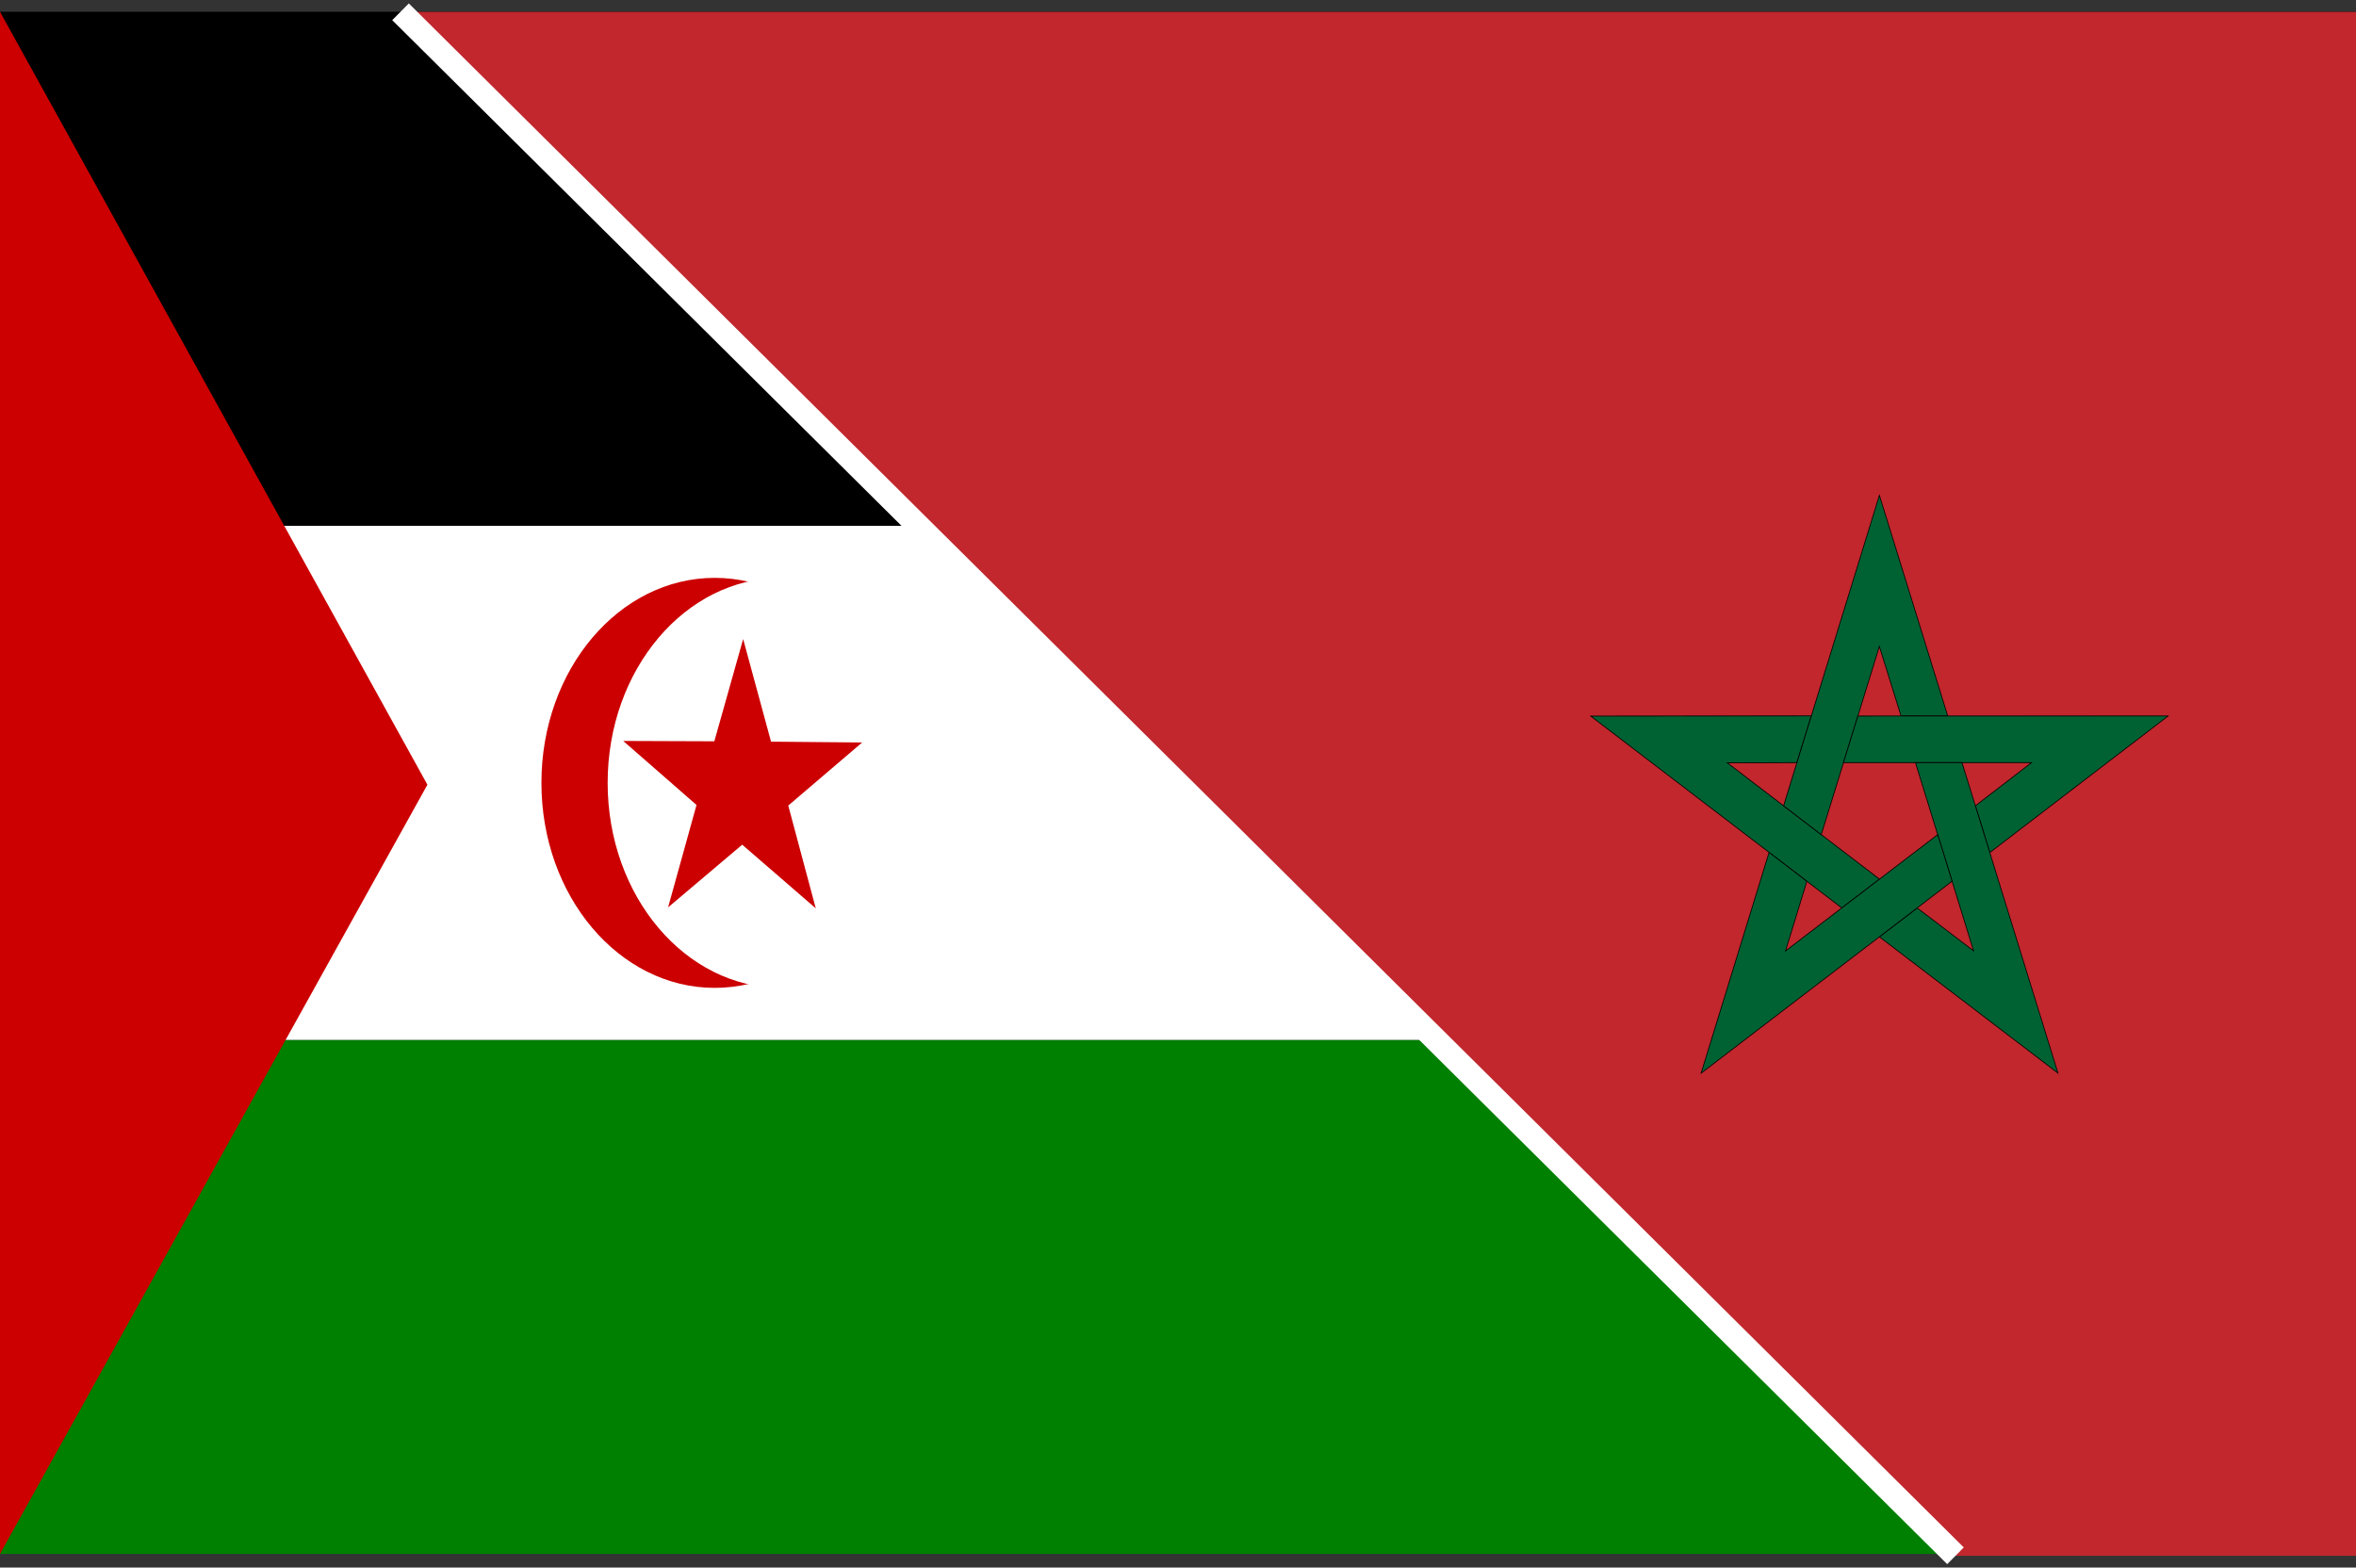 <?xml version="1.0" encoding="UTF-8" standalone="no"?>
<!-- Generator: Adobe Illustrator 13.0.2, SVG Export Plug-In . SVG Version: 6.00 Build 14948)  -->

<svg
   xmlns:dc="http://purl.org/dc/elements/1.1/"
   xmlns:cc="http://creativecommons.org/ns#"
   xmlns:rdf="http://www.w3.org/1999/02/22-rdf-syntax-ns#"
   xmlns:svg="http://www.w3.org/2000/svg"
   xmlns="http://www.w3.org/2000/svg"
   xmlns:sodipodi="http://sodipodi.sourceforge.net/DTD/sodipodi-0.dtd"
   xmlns:inkscape="http://www.inkscape.org/namespaces/inkscape"
   version="1.1"
   id="Calque_1"
   x="0px"
   y="0px"
   width="800"
   height="532.333"
   viewBox="-60 -40 800 532.333"
   enable-background="new -60 -40 900 600"
   xml:space="preserve"
   inkscape:version="0.47+devel r9322"
   sodipodi:docname="Drapeaux Sahara occidental.svg"><rect x="-60" y="-40" width="800" height="532.333" fill="#333333" stroke="none"/><defs
   id="defs32" /><sodipodi:namedview
   pagecolor="#ffffff"
   bordercolor="#666666"
   borderopacity="1"
   objecttolerance="10"
   gridtolerance="10"
   guidetolerance="10"
   inkscape:pageopacity="0"
   inkscape:pageshadow="2"
   inkscape:window-width="1056"
   inkscape:window-height="728"
   id="namedview30"
   showgrid="false"
   inkscape:zoom="0.96"
   inkscape:cx="387.64455"
   inkscape:cy="265.41484"
   inkscape:window-x="0"
   inkscape:window-y="0"
   inkscape:window-maximized="0"
   inkscape:current-layer="Calque_1" />
<desc
   id="desc3">Flag of Morocco</desc>
<g
   id="g5"
   transform="translate(-955.5,-277.208)">
	<rect
   id="rect611"
   x="895.5"
   y="241.208"
   width="800"
   height="174.57" />
	<rect
   id="rect612"
   x="895.5"
   y="590.346"
   width="800"
   height="174.57"
   style="fill:#008000" />
	<rect
   id="rect643"
   x="895.5"
   y="415.779"
   width="800"
   height="174.567"
   style="fill:#ffffff" />
	<path
   id="path615"
   d="M 895.5,241.208 1040.631,503.693 895.5,764.916 V 241.208 l 0,0 0,0 0,0 z"
   inkscape:connector-curvature="0"
   style="fill:#cc0000" />
	<ellipse
   id="circle1456"
   cx="1138.198"
   cy="503.063"
   rx="58.853"
   ry="69.62"
   d="m 1197.051,503.063 c 0,38.45 -26.349,69.62 -58.853,69.62 -32.504,0 -58.853,-31.17 -58.853,-69.62 0,-38.45 26.349,-69.62 58.853,-69.62 32.504,0 58.853,31.17 58.853,69.62 z"
   sodipodi:cx="1138.198"
   sodipodi:cy="503.06299"
   sodipodi:rx="58.853001"
   sodipodi:ry="69.620003"
   style="fill:#cc0000" />
	<ellipse
   id="circle3256"
   cx="1160.685"
   cy="503.063"
   rx="58.852"
   ry="69.62"
   d="m 1219.537,503.063 c 0,38.45 -26.349,69.62 -58.852,69.62 -32.503,0 -58.852,-31.17 -58.852,-69.62 0,-38.45 26.349,-69.62 58.852,-69.62 32.503,0 58.852,31.17 58.852,69.62 z"
   sodipodi:cx="1160.6851"
   sodipodi:cy="503.06299"
   sodipodi:rx="58.852001"
   sodipodi:ry="69.620003"
   style="fill:#ffffff" />
	<path
   id="path3258"
   d="m 1122.354,545.344 25.17,-21.285 24.973,21.605 -9.334,-34.895 25.088,-21.419 -30.938,-0.281 -9.468,-34.846 -9.787,34.722 -30.939,-0.116 24.891,21.741 -9.656,34.774 z"
   inkscape:connector-curvature="0"
   style="fill:#cc0000" />
	<polygon
   points="1695.5,765.541 1559.5,765.541 1031.5,241.208 1695.5,241.208 "
   id="polygon14"
   style="fill:#c1272d" />
	<g
   transform="matrix(0.439,0,0,0.462,-84.343,-57.009)"
   id="g16">
		<path
   d="m 3632.999,1163.055 -170.577,0.152 194.183,140.996 29.119,-21.15 -117.707,-85.517 53.795,-0.152 11.187,-34.329 z"
   id="path18"
   inkscape:connector-curvature="0"
   style="fill:#006233;stroke:#000000;stroke-width:0.582" />
		<path
   d="m 3738.521,1163.11 -52.855,-162.176 -74.098,228.24 29.115,21.157 44.963,-138.364 16.766,51.111 36.109,0.032 z"
   id="path20"
   inkscape:connector-curvature="0"
   style="fill:#006233;stroke:#000000;stroke-width:0.582" />
		<path
   d="m 3771.078,1263.48 137.912,-100.385 -239.975,0.066 -11.126,34.226 145.495,0 -43.433,31.741 11.127,34.35 z"
   id="path22"
   inkscape:connector-curvature="0"
   style="fill:#006233;stroke:#000000;stroke-width:0.582" />
		<path
   d="m 3685.676,1325.455 138.094,100.136 -74.218,-228.2 -35.991,0 44.956,138.366 -43.611,-31.494 -29.23,21.196 z"
   id="path24"
   inkscape:connector-curvature="0"
   style="fill:#006233;stroke:#000000;stroke-width:0.582" />
		<path
   d="m 3600.343,1263.389 -52.568,162.273 194.105,-141.102 -11.115,-34.23 -117.707,85.515 16.477,-51.208 -29.192,-21.248 z"
   id="path26"
   inkscape:connector-curvature="0"
   style="fill:#006233;stroke:#000000;stroke-width:0.582" />
	</g>
	<line
   x1="1031.5"
   y1="241.208"
   x2="1559.5"
   y2="765.541"
   id="line28"
   style="fill:#ffffff;stroke:#ffffff;stroke-width:8" />
</g>
</svg>